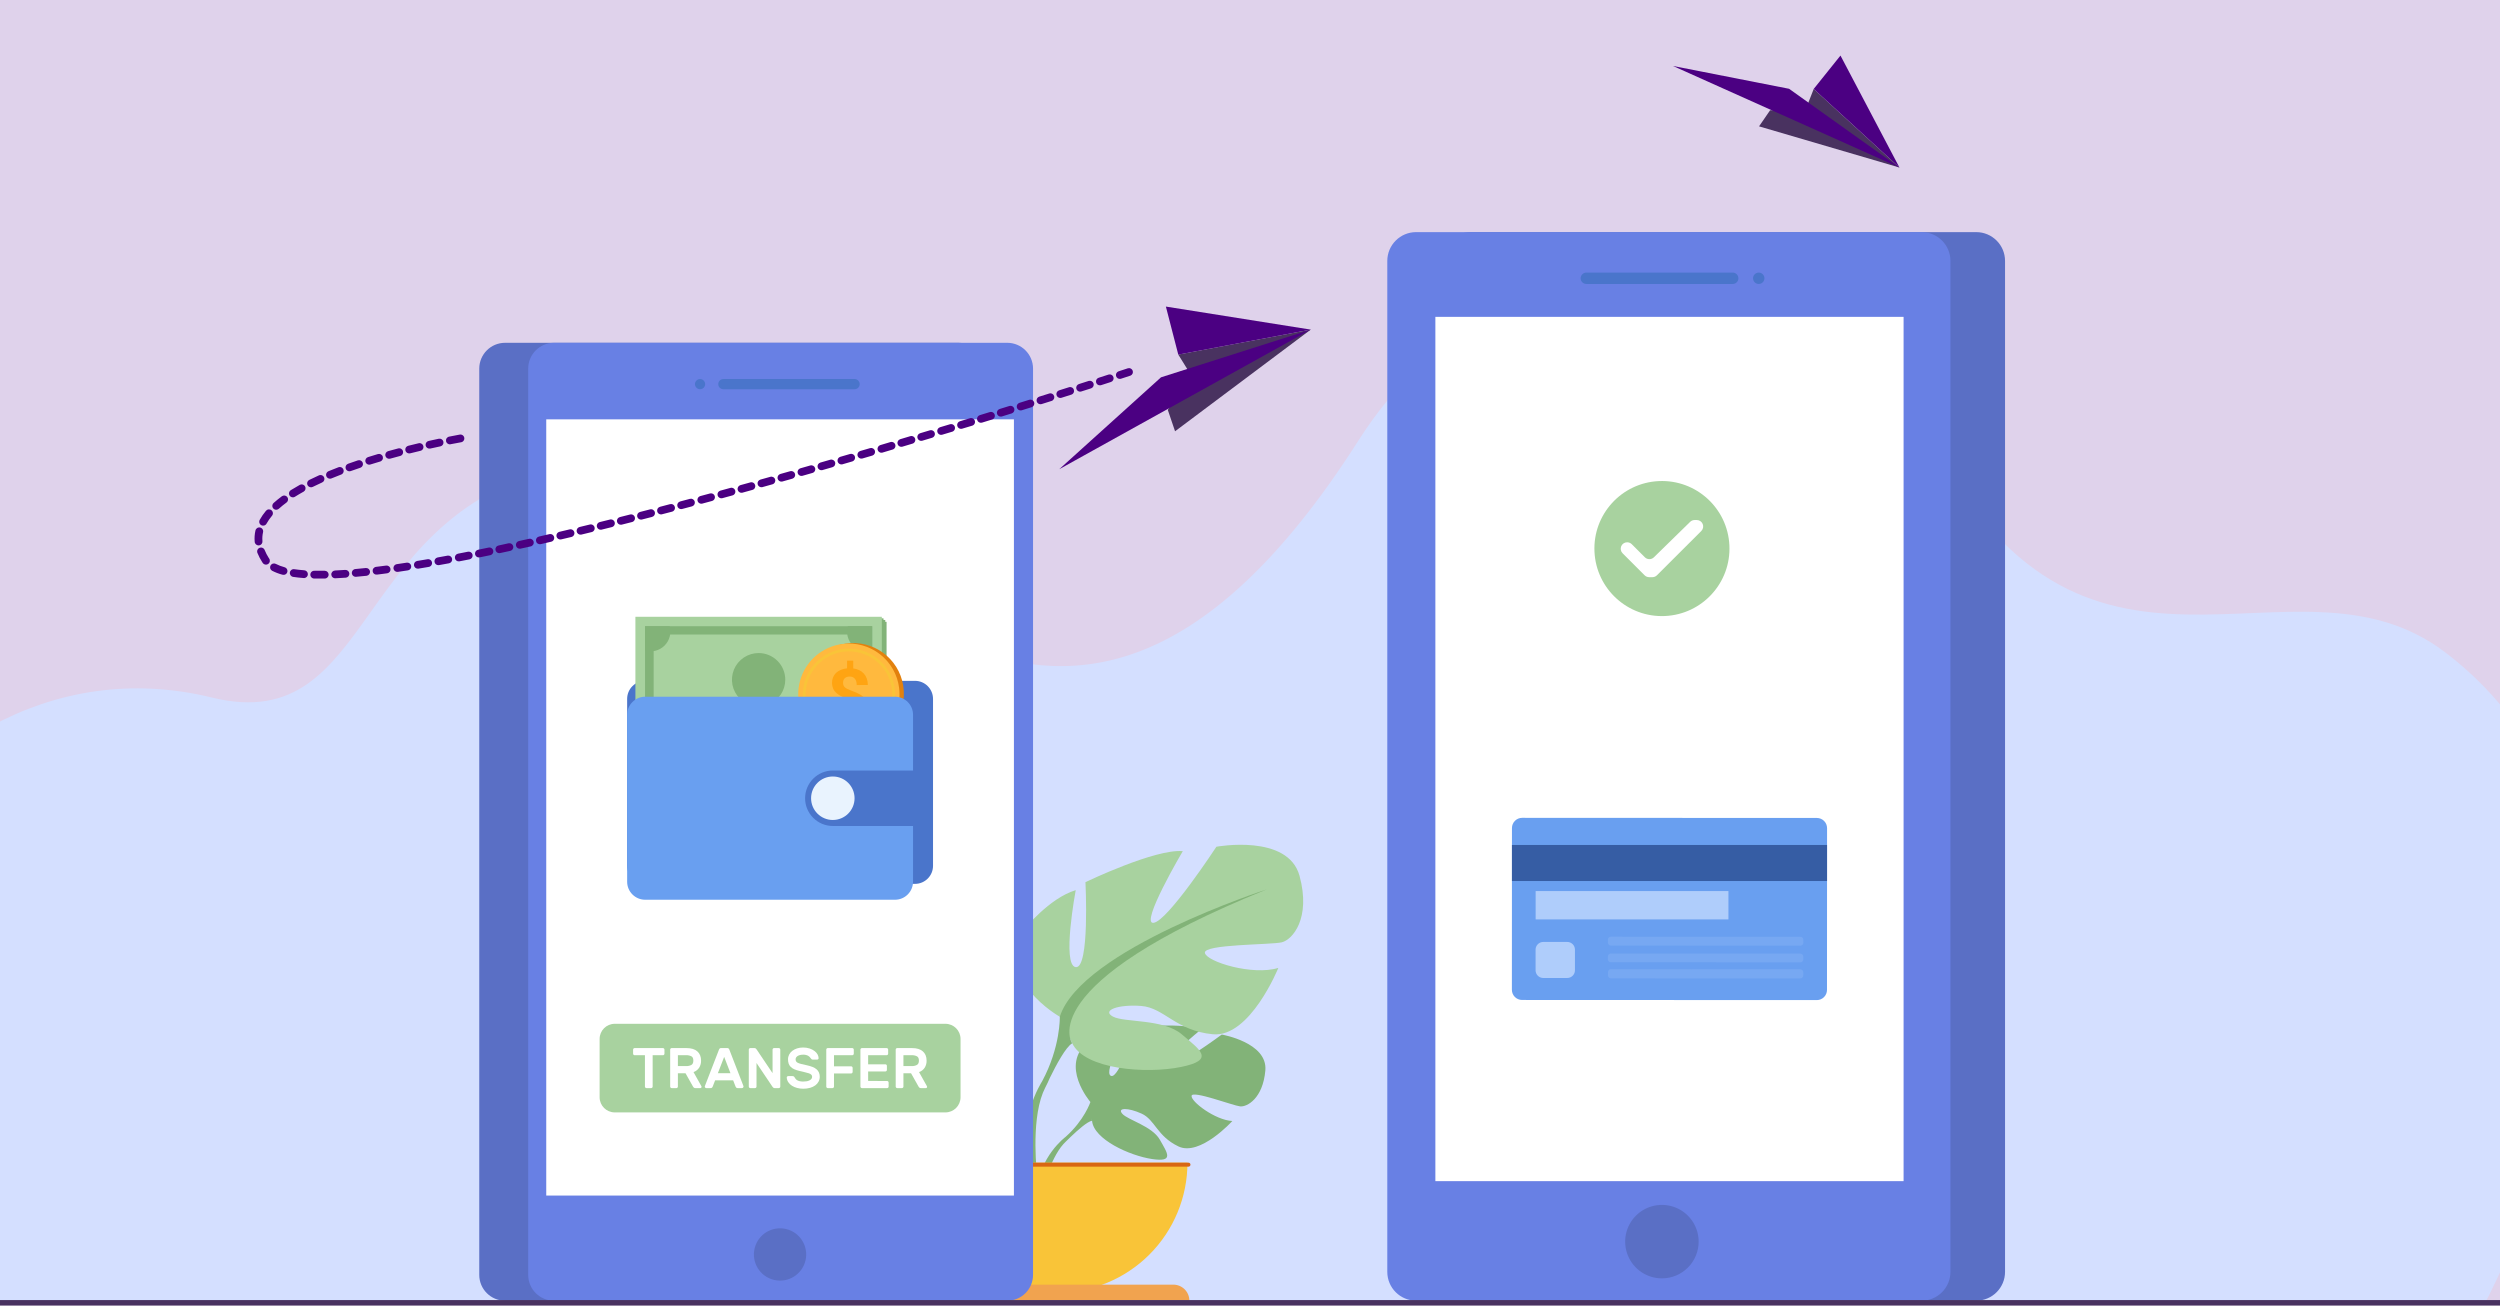 <svg width="360" height="188" viewBox="0 0 360 188" fill="none" xmlns="http://www.w3.org/2000/svg">
<g clipPath="url(#clip0_603_2341)">
<rect width="360" height="188" fill="#DFD2EB"/>
<path d="M358.046 187.247C358.046 187.247 391.754 124.069 352.082 93.917C329.943 77.093 299.713 106.963 277.265 61.808C264.2 35.529 218.482 27.548 195.62 63.429C172.758 99.31 153.104 99.128 137.331 92.489C119.24 84.877 111.293 61.972 82.977 66.815C50.243 72.414 54.625 106.357 30.509 100.447C-15.995 89.049 -50.455 154.166 -18.307 187.694L358.046 187.247Z" fill="#D4DFFF"/>
<path d="M141.079 152.007C141.079 152.007 148.329 147.948 144.946 142.439C144.946 142.439 142.239 139.056 139.34 138.185C139.34 138.185 140.886 146.4 139.34 146.595C137.794 146.789 138.277 137.316 138.277 137.316C138.277 137.316 130.647 133.644 127.644 133.933C127.644 133.933 132.38 141.955 130.834 141.762C129.288 141.569 123.972 133.451 123.972 133.451C123.972 133.451 116.144 132.001 114.888 136.639C113.631 141.277 115.661 143.598 116.821 143.889C117.981 144.179 125.422 144.081 125.229 145.04C125.036 145.999 120.009 147.553 117.207 146.684C117.207 146.684 120.3 154.313 124.36 153.932C128.419 153.55 129.674 151.033 132.188 150.84C134.701 150.647 136.536 151.323 135.281 152C134.026 152.677 129.772 152.222 127.742 153.946C125.713 155.671 124.069 156.736 127.839 157.509C131.609 158.282 138.373 157.797 139.726 154.899L141.079 152.007Z" fill="#A8D29F"/>
<path d="M143.012 159.063C140.982 155.293 141.079 152.009 141.079 152.009C138.76 144.668 118.463 138.091 118.463 138.091C144.269 148.53 139.726 154.908 139.726 154.908C140.421 155.314 141.465 157.248 142.187 158.732C142.291 158.985 142.454 159.335 142.697 159.808C142.795 160.023 142.874 160.198 142.927 160.321C144.256 163.646 143.552 169.39 143.552 169.39L144.358 169.606C146.142 163.816 143.012 159.063 143.012 159.063Z" fill="#82B378"/>
<path d="M175.933 148.977C175.933 148.977 169.371 153.857 168.091 153.561C166.811 153.264 172.888 148.294 172.888 148.294C170.602 147.194 163.493 147.883 163.493 147.883C163.493 147.883 161.127 155.513 159.959 154.915C158.792 154.318 162.407 148.262 162.407 148.262C159.86 148.109 156.738 149.999 156.738 149.999C152.461 153.376 157.019 158.692 157.019 158.692C157.019 158.692 156.141 161.321 153.441 163.713C153.441 163.713 149.585 166.565 149.316 171.661L150.017 171.724C150.017 171.724 151.127 166.974 153.142 164.733L153.476 164.393C153.804 164.089 154.035 163.86 154.196 163.69C155.203 162.727 156.587 161.498 157.255 161.387C157.231 161.277 157.221 161.163 157.226 161.05C157.235 161.158 157.245 161.269 157.255 161.387C157.484 164.073 162.696 166.425 165.903 166.902C169.11 167.378 168.118 166.067 167.013 164.112C165.907 162.157 162.407 161.284 161.613 160.384C160.82 159.484 162.466 159.481 164.397 160.364C166.329 161.246 166.594 163.598 169.693 165.084C172.793 166.569 177.456 161.425 177.456 161.425C174.986 161.299 171.46 158.616 171.586 157.796C171.713 156.975 177.574 159.212 178.576 159.319C179.578 159.425 181.857 158.18 182.21 154.145C182.562 150.11 175.933 148.977 175.933 148.977Z" fill="#82B378"/>
<path d="M152.611 146.408C152.611 146.408 143.056 141.056 147.515 133.796C147.515 133.796 151.082 129.333 154.904 128.182C154.904 128.182 152.866 139.011 154.904 139.266C156.943 139.52 156.306 127.03 156.306 127.03C156.306 127.03 166.371 122.189 170.32 122.568C170.32 122.568 164.078 133.142 166.116 132.887C168.155 132.632 175.161 121.931 175.161 121.931C175.161 121.931 185.48 120.02 187.137 126.135C188.794 132.25 186.118 135.309 184.589 135.69C183.061 136.071 173.251 135.945 173.505 137.219C173.76 138.493 180.385 140.53 184.08 139.378C184.08 139.378 180.003 149.443 174.651 148.933C169.299 148.424 167.645 145.11 164.333 144.857C161.021 144.603 158.599 145.493 160.256 146.385C161.913 147.278 167.517 146.673 170.189 148.952C172.86 151.231 175.03 152.627 170.061 153.646C165.092 154.665 156.174 154.029 154.39 150.207L152.611 146.408Z" fill="#A8D29F"/>
<path d="M182.423 128.066C182.423 128.066 155.668 136.729 152.611 146.413C152.611 146.413 152.739 150.744 150.063 155.712C150.063 155.712 145.937 161.978 148.289 169.604L149.35 169.316C149.35 169.316 148.423 161.749 150.174 157.369C150.246 157.207 150.349 156.976 150.479 156.692C150.799 156.067 151.014 155.607 151.15 155.273C152.104 153.316 153.477 150.767 154.394 150.235C154.394 150.235 148.408 141.825 182.423 128.066Z" fill="#82B378"/>
<path d="M133.568 167.424C133.568 172.387 135.539 177.147 139.049 180.656C142.558 184.166 147.318 186.137 152.281 186.137C157.244 186.137 162.004 184.166 165.513 180.656C169.023 177.147 170.994 172.387 170.994 167.424H133.568Z" fill="#F9C438"/>
<path d="M168.954 184.988H135.623C135.012 184.988 134.426 185.231 133.994 185.663C133.562 186.095 133.32 186.681 133.32 187.291H171.27C171.268 186.679 171.023 186.093 170.589 185.661C170.155 185.229 169.567 184.987 168.954 184.988Z" fill="#F1A34F"/>
<path d="M171.139 167.998H133.244C133.168 167.998 133.095 167.967 133.041 167.913C132.987 167.859 132.957 167.786 132.957 167.71C132.957 167.633 132.987 167.56 133.041 167.506C133.095 167.452 133.168 167.422 133.244 167.422H171.139C171.215 167.422 171.289 167.452 171.343 167.506C171.397 167.56 171.427 167.633 171.427 167.71C171.427 167.786 171.397 167.859 171.343 167.913C171.289 167.967 171.215 167.998 171.139 167.998Z" fill="#D86713"/>
<path d="M211.783 187.296H284.576C286.868 187.296 288.726 185.438 288.726 183.146V37.575C288.726 35.283 286.868 33.425 284.576 33.425H211.783C209.491 33.425 207.633 35.283 207.633 37.575V183.146C207.633 185.438 209.491 187.296 211.783 187.296Z" fill="#5A6FC5"/>
<path d="M203.921 187.296H276.714C279.006 187.296 280.864 185.438 280.864 183.146V37.575C280.864 35.283 279.006 33.425 276.714 33.425H203.921C201.629 33.425 199.77 35.283 199.77 37.575V183.146C199.77 185.438 201.629 187.296 203.921 187.296Z" fill="#6880E4"/>
<path d="M228.43 40.893H249.51C249.727 40.892 249.935 40.805 250.089 40.651C250.243 40.498 250.33 40.289 250.33 40.072C250.33 39.855 250.243 39.646 250.09 39.492C249.936 39.339 249.727 39.252 249.51 39.252H228.43C228.213 39.252 228.004 39.339 227.851 39.493C227.697 39.647 227.61 39.855 227.609 40.072C227.61 40.289 227.697 40.498 227.851 40.651C228.004 40.805 228.213 40.892 228.43 40.893Z" fill="#4A75CB"/>
<path d="M253.258 40.893C253.476 40.892 253.684 40.805 253.838 40.651C253.992 40.498 254.078 40.289 254.079 40.072C254.078 39.855 253.992 39.647 253.838 39.493C253.684 39.339 253.476 39.252 253.258 39.252C253.041 39.252 252.833 39.339 252.679 39.493C252.525 39.647 252.439 39.855 252.438 40.072C252.439 40.289 252.525 40.498 252.679 40.651C252.833 40.805 253.041 40.892 253.258 40.893Z" fill="#4A75CB"/>
<path d="M244.605 178.795C244.605 177.749 244.294 176.726 243.713 175.856C243.132 174.986 242.306 174.308 241.339 173.908C240.372 173.507 239.309 173.403 238.283 173.607C237.256 173.811 236.314 174.315 235.574 175.055C234.834 175.794 234.33 176.737 234.126 177.763C233.922 178.789 234.027 179.853 234.427 180.82C234.828 181.786 235.506 182.612 236.376 183.194C237.246 183.775 238.268 184.085 239.315 184.085C240.009 184.085 240.697 183.949 241.339 183.683C241.981 183.417 242.564 183.028 243.056 182.536C243.547 182.045 243.937 181.462 244.202 180.82C244.468 180.178 244.605 179.49 244.605 178.795Z" fill="#5A6FC5"/>
<path d="M274.116 45.628H206.694V170.085H274.116V45.628Z" fill="white"/>
<path d="M137.991 49.363H72.733C70.678 49.363 69.013 51.029 69.013 53.083V183.583C69.013 185.637 70.678 187.302 72.733 187.302H137.991C140.045 187.302 141.71 185.637 141.71 183.583V53.083C141.71 51.029 140.045 49.363 137.991 49.363Z" fill="#5A6FC5"/>
<path d="M145.039 49.363H79.781C77.727 49.363 76.061 51.028 76.061 53.082V183.582C76.061 185.636 77.727 187.302 79.781 187.302H145.039C147.093 187.302 148.758 185.636 148.758 183.582V53.082C148.758 51.028 147.093 49.363 145.039 49.363Z" fill="#6880E4"/>
<path d="M146.004 60.386H78.66V172.16H146.004V60.386Z" fill="white"/>
<path d="M104.165 54.58H123.06C123.255 54.58 123.442 54.658 123.58 54.795C123.718 54.934 123.796 55.121 123.796 55.316C123.796 55.511 123.718 55.698 123.58 55.836C123.442 55.974 123.255 56.051 123.06 56.051H104.165C103.97 56.051 103.783 55.974 103.645 55.836C103.507 55.698 103.43 55.511 103.43 55.316C103.43 55.121 103.507 54.934 103.645 54.795C103.783 54.658 103.97 54.58 104.165 54.58Z" fill="#4A75CB"/>
<path d="M100.808 54.58C100.953 54.58 101.096 54.623 101.217 54.703C101.338 54.784 101.433 54.899 101.488 55.033C101.544 55.168 101.559 55.316 101.531 55.458C101.503 55.601 101.433 55.732 101.33 55.835C101.227 55.938 101.096 56.008 100.953 56.037C100.811 56.066 100.663 56.051 100.528 55.995C100.394 55.94 100.279 55.846 100.198 55.724C100.117 55.603 100.074 55.461 100.074 55.316C100.074 55.121 100.152 54.935 100.29 54.797C100.427 54.659 100.613 54.581 100.808 54.58Z" fill="#4A75CB"/>
<path d="M115.992 181.507C116.47 179.483 115.216 177.455 113.192 176.977C111.168 176.5 109.14 177.753 108.662 179.777C108.184 181.801 109.438 183.83 111.462 184.307C113.486 184.785 115.514 183.531 115.992 181.507Z" fill="#5A6FC5"/>
<path d="M253.304 18.195L273.522 24.127L261.174 12.809L260.044 15.7L254.892 15.883L253.304 18.195Z" fill="#493260"/>
<path d="M273.522 24.125L257.624 12.784L240.91 9.5L273.522 24.125Z" fill="#4B0082"/>
<path d="M261.174 12.808L273.522 24.127L265.028 8L261.174 12.808Z" fill="#4B0082"/>
<path d="M263.087 142.55L263.098 119.253C263.097 118.864 262.943 118.492 262.668 118.217C262.393 117.942 262.021 117.787 261.632 117.786L219.189 117.768C218.8 117.768 218.428 117.922 218.153 118.197C217.878 118.472 217.723 118.844 217.722 119.233L217.711 142.528C217.712 142.917 217.866 143.289 218.141 143.564C218.415 143.838 218.787 143.994 219.176 143.995L261.621 144.014C262.009 144.013 262.382 143.859 262.656 143.585C262.931 143.31 263.086 142.938 263.087 142.55Z" fill="#699FF0"/>
<path d="M263.096 121.676H217.719V126.867H263.096V121.676Z" fill="#365DA4"/>
<path d="M248.895 128.313H221.132V132.394H248.895V128.313Z" fill="#AFCDFB"/>
<path d="M226.792 139.723V136.748C226.792 136.454 226.675 136.172 226.468 135.964C226.26 135.757 225.979 135.64 225.685 135.639H222.23C222.085 135.639 221.941 135.668 221.806 135.724C221.672 135.779 221.549 135.861 221.447 135.964C221.344 136.067 221.262 136.189 221.206 136.324C221.151 136.458 221.122 136.602 221.122 136.748V139.722C221.122 140.015 221.238 140.297 221.446 140.505C221.654 140.713 221.935 140.83 222.229 140.83H225.684C225.829 140.83 225.973 140.802 226.108 140.746C226.242 140.691 226.364 140.609 226.467 140.506C226.57 140.404 226.652 140.281 226.708 140.147C226.763 140.013 226.792 139.869 226.792 139.723Z" fill="#AFCDFB"/>
<path opacity="0.2" d="M231.972 136.166L259.245 136.179C259.36 136.179 259.47 136.134 259.551 136.053C259.632 135.972 259.677 135.862 259.677 135.747V135.327C259.677 135.213 259.632 135.103 259.551 135.022C259.47 134.941 259.36 134.895 259.245 134.895L231.973 134.884C231.858 134.884 231.749 134.929 231.668 135.01C231.587 135.091 231.541 135.201 231.541 135.316V135.735C231.541 135.849 231.586 135.958 231.667 136.039C231.748 136.12 231.857 136.166 231.972 136.166Z" fill="#AFCDFB"/>
<path opacity="0.2" d="M231.966 138.564L259.25 138.577C259.306 138.577 259.361 138.566 259.412 138.545C259.463 138.524 259.51 138.493 259.549 138.453C259.589 138.414 259.62 138.367 259.641 138.316C259.662 138.265 259.673 138.21 259.673 138.154V137.754C259.673 137.639 259.628 137.53 259.547 137.449C259.466 137.368 259.356 137.322 259.241 137.322L231.957 137.309C231.844 137.311 231.737 137.358 231.657 137.439C231.578 137.519 231.534 137.628 231.534 137.741V138.141C231.534 138.198 231.545 138.253 231.567 138.305C231.588 138.357 231.62 138.405 231.661 138.444C231.701 138.483 231.749 138.514 231.801 138.535C231.854 138.556 231.91 138.566 231.966 138.564Z" fill="#AFCDFB"/>
<path opacity="0.2" d="M259.667 140.463V140.009C259.667 139.895 259.622 139.785 259.541 139.704C259.46 139.623 259.35 139.577 259.235 139.577L231.979 139.564C231.864 139.564 231.754 139.61 231.673 139.691C231.592 139.772 231.547 139.882 231.547 139.996V140.45C231.547 140.564 231.592 140.674 231.673 140.755C231.754 140.836 231.864 140.882 231.979 140.882L259.235 140.894C259.35 140.894 259.46 140.849 259.541 140.768C259.622 140.687 259.667 140.577 259.667 140.463Z" fill="#AFCDFB"/>
<path d="M131.755 98.041H92.909C91.472 98.041 90.308 99.206 90.308 100.642V124.677C90.308 126.114 91.472 127.278 92.909 127.278H131.755C133.192 127.278 134.356 126.114 134.356 124.677V100.642C134.356 99.206 133.192 98.041 131.755 98.041Z" fill="#4A75CB"/>
<path d="M127.666 89.544H92.183V107.664H127.666V89.544Z" fill="#82B378"/>
<path d="M127.478 89.274H91.995V107.395H127.478V89.274Z" fill="#82B378"/>
<path d="M127.225 89.042H91.742V107.163H127.225V89.042Z" fill="#82B378"/>
<path d="M126.982 88.816H91.499V106.936H126.982V88.816Z" fill="#A8D29F"/>
<path d="M92.887 90.176V105.578H125.595V90.176H92.887ZM124.355 104.386H94.126V91.37H124.355V104.386Z" fill="#82B378"/>
<path d="M92.887 90.176V93.679C93.374 93.822 93.891 93.831 94.384 93.706C94.877 93.581 95.327 93.327 95.689 92.969C96.05 92.612 96.309 92.165 96.439 91.673C96.57 91.182 96.566 90.665 96.429 90.176H92.887Z" fill="#82B378"/>
<path d="M125.594 90.162H122.09C121.948 90.65 121.939 91.167 122.064 91.66C122.189 92.152 122.444 92.602 122.801 92.963C123.158 93.324 123.606 93.584 124.097 93.714C124.588 93.844 125.105 93.84 125.594 93.704V90.162Z" fill="#82B378"/>
<path d="M125.594 105.579H122.091C121.967 105.154 121.944 104.706 122.023 104.271C122.102 103.836 122.281 103.426 122.547 103.072C122.812 102.718 123.156 102.431 123.552 102.233C123.947 102.035 124.384 101.932 124.826 101.932C125.083 101.933 125.339 101.969 125.587 102.039L125.594 105.579Z" fill="#82B378"/>
<path d="M92.887 105.565V102.061C93.374 101.919 93.891 101.91 94.384 102.035C94.877 102.159 95.327 102.414 95.689 102.771C96.05 103.128 96.309 103.576 96.439 104.067C96.57 104.558 96.566 105.075 96.429 105.565H92.887Z" fill="#82B378"/>
<path d="M113.08 97.877C113.08 98.636 112.855 99.379 112.434 100.01C112.012 100.642 111.412 101.134 110.711 101.425C110.009 101.715 109.237 101.792 108.493 101.644C107.748 101.496 107.064 101.13 106.527 100.593C105.99 100.056 105.624 99.372 105.475 98.628C105.327 97.883 105.403 97.111 105.694 96.409C105.984 95.708 106.476 95.108 107.108 94.686C107.739 94.264 108.481 94.039 109.241 94.039C110.259 94.039 111.235 94.443 111.955 95.163C112.675 95.883 113.079 96.859 113.08 97.877Z" fill="#82B378"/>
<path d="M123.997 107.096C127.976 106.471 130.694 102.739 130.069 98.76C129.444 94.782 125.712 92.063 121.733 92.688C117.754 93.313 115.036 97.046 115.661 101.024C116.286 105.003 120.018 107.722 123.997 107.096Z" fill="#E2810E"/>
<path d="M121.333 92.728C119.902 92.907 118.556 93.506 117.465 94.45C116.374 95.394 115.588 96.639 115.206 98.03C114.823 99.421 114.861 100.893 115.316 102.262C115.77 103.631 116.62 104.834 117.759 105.72C118.897 106.606 120.272 107.134 121.711 107.238C123.149 107.342 124.586 107.017 125.84 106.305C127.094 105.592 128.108 104.523 128.755 103.234C129.402 101.945 129.652 100.493 129.473 99.062C129.355 98.112 129.05 97.194 128.577 96.361C128.103 95.528 127.471 94.797 126.715 94.209C125.959 93.621 125.095 93.187 124.171 92.933C123.248 92.679 122.283 92.61 121.333 92.728Z" fill="#FFB93E"/>
<path d="M123.075 106.637C121.771 106.799 120.448 106.572 119.274 105.983C118.099 105.395 117.126 104.471 116.476 103.328C115.827 102.186 115.53 100.877 115.625 99.567C115.719 98.256 116.2 97.003 117.007 95.966C117.814 94.929 118.91 94.154 120.157 93.74C121.403 93.326 122.745 93.291 124.012 93.639C125.279 93.987 126.414 94.704 127.274 95.697C128.134 96.691 128.68 97.917 128.843 99.22C129.059 100.968 128.573 102.731 127.492 104.121C126.411 105.511 124.822 106.416 123.075 106.637ZM121.475 93.845C120.249 93.998 119.096 94.511 118.162 95.32C117.227 96.128 116.553 97.196 116.226 98.387C115.898 99.578 115.931 100.84 116.32 102.013C116.709 103.186 117.437 104.216 118.413 104.975C119.388 105.734 120.566 106.187 121.799 106.276C123.031 106.365 124.262 106.086 125.336 105.476C126.411 104.865 127.28 103.95 127.833 102.845C128.387 101.741 128.601 100.497 128.448 99.271C128.241 97.627 127.391 96.133 126.084 95.116C124.776 94.099 123.119 93.642 121.475 93.845Z" fill="#F9C438"/>
<path d="M123.398 101.846C123.4 101.717 123.379 101.588 123.335 101.466C123.291 101.353 123.222 101.251 123.133 101.168C123.026 101.07 122.905 100.987 122.775 100.924C122.601 100.838 122.422 100.765 122.238 100.705C121.901 100.59 121.571 100.459 121.247 100.312C120.973 100.188 120.716 100.028 120.484 99.835C120.277 99.66 120.108 99.443 119.989 99.199C119.76 98.668 119.749 98.068 119.96 97.529C120.058 97.29 120.205 97.075 120.392 96.897C120.594 96.712 120.827 96.563 121.08 96.458C121.367 96.34 121.671 96.266 121.98 96.239V95.137H122.867V96.254C123.166 96.289 123.458 96.373 123.731 96.501C123.983 96.62 124.209 96.787 124.396 96.995C124.583 97.202 124.726 97.444 124.817 97.708C124.921 98.007 124.973 98.321 124.97 98.638L123.366 98.648C123.366 98.236 123.273 97.928 123.087 97.725C122.994 97.623 122.88 97.543 122.752 97.491C122.625 97.439 122.488 97.415 122.35 97.423C122.203 97.419 122.056 97.444 121.918 97.495C121.807 97.537 121.706 97.602 121.623 97.688C121.545 97.769 121.487 97.868 121.453 97.975C121.416 98.09 121.398 98.21 121.4 98.331C121.399 98.449 121.418 98.566 121.458 98.677C121.499 98.786 121.565 98.884 121.65 98.964C121.759 99.063 121.881 99.145 122.013 99.209C122.194 99.299 122.381 99.378 122.572 99.445C122.932 99.578 123.259 99.713 123.553 99.851C123.827 99.977 124.083 100.139 124.313 100.333C124.533 100.516 124.708 100.746 124.825 101.007C124.942 101.267 124.998 101.551 124.989 101.836C124.995 102.116 124.943 102.394 124.836 102.652C124.734 102.89 124.583 103.103 124.393 103.279C124.19 103.464 123.955 103.61 123.699 103.71C123.408 103.823 123.104 103.894 122.793 103.922V104.948H121.911V103.929C121.607 103.901 121.307 103.835 121.018 103.733C120.738 103.637 120.478 103.487 120.253 103.293C120.023 103.091 119.84 102.841 119.716 102.562C119.573 102.227 119.503 101.865 119.51 101.501L121.114 101.491C121.108 101.699 121.144 101.906 121.219 102.101C121.279 102.251 121.375 102.385 121.496 102.491C121.61 102.588 121.744 102.657 121.888 102.694C122.034 102.733 122.185 102.752 122.336 102.752C122.491 102.753 122.646 102.73 122.793 102.681C122.914 102.642 123.026 102.578 123.122 102.494C123.209 102.414 123.277 102.316 123.32 102.206C123.37 102.093 123.397 101.97 123.398 101.846Z" fill="#FFA412"/>
<path d="M128.876 100.326H92.909C91.472 100.326 90.308 101.491 90.308 102.927V126.962C90.308 128.399 91.472 129.563 92.909 129.563H128.876C130.313 129.563 131.477 128.399 131.477 126.962V102.927C131.477 101.491 130.313 100.326 128.876 100.326Z" fill="#699FF0"/>
<path d="M132.704 118.942H119.929C118.87 118.942 117.854 118.522 117.104 117.772C116.355 117.023 115.934 116.007 115.934 114.948C115.934 114.423 116.037 113.904 116.238 113.419C116.439 112.934 116.733 112.494 117.104 112.123C117.475 111.752 117.915 111.458 118.4 111.257C118.885 111.056 119.404 110.953 119.929 110.953H132.704V118.942Z" fill="#4A75CB"/>
<path d="M119.926 118.077C121.656 118.077 123.057 116.675 123.057 114.946C123.057 113.217 121.656 111.815 119.926 111.815C118.197 111.815 116.796 113.217 116.796 114.946C116.796 116.675 118.197 118.077 119.926 118.077Z" fill="#E9F3FE"/>
<path d="M239.76 88.707C245.125 88.463 249.278 83.916 249.034 78.551C248.79 73.185 244.243 69.033 238.878 69.277C233.512 69.52 229.36 74.067 229.604 79.433C229.847 84.799 234.394 88.951 239.76 88.707Z" fill="#A8D29F"/>
<path d="M233.648 79.666L236.825 82.843C236.999 83.016 237.235 83.114 237.48 83.114H237.942C238.188 83.114 238.424 83.016 238.597 82.843L244.984 76.466C245.115 76.337 245.204 76.172 245.241 75.991C245.277 75.811 245.259 75.624 245.189 75.454C245.118 75.285 244.999 75.14 244.846 75.038C244.693 74.936 244.513 74.882 244.329 74.883H244.03C243.788 74.883 243.556 74.977 243.382 75.146L238.154 80.258C237.98 80.426 237.747 80.519 237.505 80.518C237.262 80.516 237.03 80.42 236.859 80.249L234.97 78.361C234.883 78.273 234.779 78.205 234.665 78.158C234.55 78.112 234.428 78.088 234.305 78.09C234.122 78.09 233.944 78.144 233.792 78.246C233.641 78.347 233.522 78.491 233.452 78.66C233.382 78.828 233.363 79.013 233.398 79.192C233.433 79.372 233.52 79.536 233.648 79.666Z" fill="white"/>
<path d="M55.107 82.64C54.832 82.676 54.561 82.709 54.292 82.743C54.144 82.762 53.995 82.721 53.877 82.63C53.759 82.539 53.682 82.405 53.663 82.257C53.644 82.11 53.684 81.96 53.775 81.842C53.866 81.724 54 81.647 54.148 81.628C54.632 81.569 55.124 81.507 55.625 81.44C55.77 81.427 55.914 81.47 56.027 81.561C56.14 81.652 56.214 81.783 56.233 81.927C56.251 82.071 56.213 82.216 56.127 82.333C56.04 82.45 55.912 82.528 55.769 82.552L55.107 82.64ZM57.266 82.352C57.121 82.366 56.977 82.322 56.864 82.231C56.751 82.141 56.677 82.009 56.658 81.865C56.64 81.721 56.678 81.576 56.764 81.459C56.85 81.342 56.979 81.264 57.122 81.24C57.607 81.171 58.098 81.096 58.597 81.019C58.741 81.004 58.885 81.045 58.999 81.133C59.114 81.221 59.19 81.349 59.212 81.492C59.234 81.635 59.2 81.78 59.118 81.899C59.035 82.017 58.91 82.099 58.769 82.128C58.267 82.206 57.771 82.28 57.282 82.351L57.266 82.352ZM52.812 82.911H52.799C52.291 82.966 51.791 83.015 51.302 83.055C51.227 83.065 51.15 83.06 51.077 83.04C51.004 83.02 50.935 82.985 50.876 82.938C50.817 82.891 50.767 82.832 50.731 82.765C50.695 82.698 50.673 82.625 50.666 82.549C50.66 82.474 50.668 82.397 50.692 82.325C50.715 82.253 50.753 82.186 50.803 82.129C50.853 82.072 50.914 82.025 50.983 81.993C51.051 81.96 51.126 81.941 51.201 81.938C51.681 81.895 52.179 81.846 52.681 81.794C52.826 81.783 52.969 81.828 53.081 81.92C53.192 82.013 53.264 82.144 53.281 82.288C53.298 82.432 53.259 82.577 53.171 82.692C53.084 82.808 52.955 82.885 52.812 82.908V82.911ZM60.223 81.889C60.079 81.903 59.936 81.861 59.822 81.772C59.709 81.683 59.634 81.553 59.613 81.411C59.593 81.268 59.627 81.123 59.711 81.005C59.794 80.888 59.92 80.807 60.061 80.779C60.546 80.699 61.037 80.617 61.534 80.533C61.608 80.517 61.685 80.516 61.759 80.53C61.833 80.544 61.904 80.574 61.967 80.616C62.03 80.659 62.083 80.713 62.125 80.777C62.166 80.84 62.194 80.912 62.206 80.986C62.219 81.061 62.217 81.138 62.199 81.211C62.182 81.285 62.15 81.355 62.104 81.415C62.059 81.476 62.002 81.528 61.937 81.566C61.872 81.604 61.799 81.629 61.724 81.638C61.224 81.723 60.731 81.807 60.243 81.886L60.223 81.889ZM49.832 83.184H49.799C49.284 83.22 48.776 83.251 48.294 83.272C48.22 83.276 48.147 83.264 48.077 83.24C48.008 83.215 47.944 83.176 47.89 83.126C47.836 83.077 47.791 83.017 47.76 82.951C47.729 82.884 47.711 82.812 47.708 82.738C47.704 82.665 47.715 82.591 47.74 82.522C47.765 82.453 47.804 82.389 47.853 82.335C47.903 82.28 47.963 82.236 48.029 82.205C48.096 82.174 48.168 82.156 48.242 82.152C48.715 82.131 49.213 82.1 49.722 82.066C49.865 82.06 50.005 82.109 50.114 82.203C50.222 82.296 50.291 82.428 50.305 82.571C50.319 82.714 50.278 82.857 50.19 82.971C50.102 83.084 49.974 83.159 49.832 83.181V83.184ZM63.176 81.384C63.033 81.397 62.891 81.356 62.778 81.268C62.664 81.179 62.589 81.051 62.568 80.909C62.546 80.767 62.58 80.622 62.661 80.504C62.743 80.386 62.867 80.305 63.008 80.275C63.494 80.189 63.983 80.1 64.476 80.007C64.619 79.988 64.764 80.025 64.881 80.109C64.997 80.194 65.077 80.32 65.103 80.462C65.129 80.603 65.1 80.749 65.022 80.87C64.943 80.991 64.821 81.077 64.681 81.11C64.185 81.206 63.693 81.296 63.205 81.379L63.176 81.384ZM46.843 83.311H46.781C46.255 83.32 45.744 83.311 45.264 83.311C45.188 83.313 45.112 83.299 45.042 83.271C44.971 83.243 44.907 83.201 44.853 83.147C44.8 83.094 44.758 83.03 44.729 82.959C44.701 82.889 44.687 82.814 44.689 82.738C44.691 82.662 44.708 82.587 44.739 82.518C44.77 82.449 44.815 82.387 44.871 82.335C44.927 82.284 44.993 82.245 45.065 82.22C45.136 82.195 45.212 82.185 45.288 82.19C45.754 82.2 46.251 82.2 46.762 82.19C46.904 82.19 47.041 82.243 47.145 82.34C47.249 82.437 47.312 82.569 47.322 82.711C47.333 82.852 47.289 82.993 47.2 83.103C47.111 83.214 46.983 83.287 46.843 83.307V83.311ZM66.116 80.838C65.974 80.852 65.831 80.811 65.718 80.724C65.605 80.636 65.529 80.509 65.507 80.367C65.484 80.226 65.517 80.081 65.597 79.963C65.678 79.845 65.8 79.762 65.94 79.731C66.426 79.635 66.914 79.539 67.406 79.443C67.55 79.418 67.698 79.451 67.819 79.534C67.94 79.617 68.023 79.744 68.052 79.888C68.08 80.031 68.051 80.181 67.971 80.303C67.891 80.426 67.766 80.513 67.623 80.544C67.13 80.64 66.639 80.736 66.152 80.832L66.116 80.838ZM69.054 80.262C68.981 80.274 68.907 80.272 68.835 80.255C68.764 80.239 68.696 80.208 68.636 80.165C68.576 80.122 68.526 80.068 68.487 80.005C68.448 79.943 68.422 79.874 68.41 79.801C68.398 79.728 68.4 79.654 68.417 79.582C68.433 79.511 68.464 79.443 68.507 79.383C68.55 79.323 68.604 79.273 68.666 79.234C68.729 79.195 68.799 79.169 68.871 79.157L70.335 78.856C70.409 78.837 70.485 78.833 70.56 78.845C70.635 78.857 70.707 78.883 70.771 78.924C70.836 78.964 70.891 79.017 70.934 79.079C70.978 79.141 71.008 79.212 71.024 79.286C71.039 79.36 71.039 79.437 71.024 79.511C71.009 79.586 70.979 79.656 70.936 79.719C70.893 79.781 70.838 79.834 70.773 79.875C70.709 79.915 70.637 79.942 70.562 79.954L69.094 80.257L69.054 80.262ZM71.985 79.653C71.839 79.676 71.691 79.641 71.571 79.555C71.451 79.469 71.371 79.339 71.346 79.194C71.321 79.049 71.355 78.899 71.439 78.779C71.524 78.658 71.653 78.576 71.797 78.549L73.253 78.228C73.396 78.202 73.545 78.232 73.666 78.313C73.788 78.394 73.873 78.519 73.904 78.661C73.935 78.804 73.909 78.953 73.832 79.077C73.755 79.201 73.632 79.29 73.49 79.325L72.025 79.639L71.985 79.653ZM43.854 83.239C43.816 83.243 43.778 83.243 43.74 83.239C43.198 83.2 42.684 83.143 42.212 83.072C42.065 83.05 41.933 82.97 41.844 82.851C41.756 82.731 41.719 82.581 41.741 82.434C41.763 82.287 41.843 82.155 41.962 82.067C42.082 81.979 42.232 81.942 42.379 81.964C42.822 82.03 43.309 82.083 43.818 82.121C43.956 82.132 44.085 82.194 44.18 82.294C44.275 82.394 44.33 82.526 44.334 82.664C44.338 82.802 44.291 82.937 44.201 83.043C44.112 83.148 43.987 83.217 43.85 83.236L43.854 83.239ZM74.91 79.016C74.768 79.031 74.625 78.992 74.511 78.906C74.397 78.82 74.32 78.694 74.296 78.553C74.271 78.413 74.302 78.268 74.38 78.149C74.458 78.03 74.579 77.945 74.718 77.912C75.198 77.805 75.685 77.697 76.178 77.586C76.323 77.555 76.474 77.582 76.599 77.662C76.724 77.742 76.812 77.867 76.844 78.012C76.877 78.156 76.851 78.308 76.772 78.433C76.693 78.559 76.568 78.648 76.424 78.682L74.96 79.007C74.944 79.011 74.927 79.013 74.91 79.016ZM77.83 78.359C77.685 78.384 77.535 78.35 77.414 78.265C77.293 78.18 77.211 78.051 77.185 77.905C77.159 77.76 77.192 77.61 77.276 77.488C77.361 77.367 77.489 77.284 77.635 77.257C78.115 77.146 78.6 77.034 79.091 76.921C79.165 76.901 79.241 76.895 79.316 76.905C79.392 76.915 79.464 76.94 79.529 76.978C79.595 77.017 79.652 77.069 79.697 77.13C79.742 77.191 79.773 77.261 79.791 77.335C79.808 77.409 79.81 77.485 79.796 77.56C79.783 77.635 79.755 77.706 79.713 77.77C79.671 77.833 79.617 77.888 79.554 77.93C79.491 77.971 79.419 78 79.345 78.014L77.885 78.351C77.867 78.355 77.849 78.358 77.83 78.359ZM80.747 77.684C80.605 77.7 80.463 77.662 80.348 77.577C80.234 77.492 80.156 77.366 80.131 77.226C80.106 77.086 80.135 76.941 80.212 76.821C80.29 76.702 80.41 76.616 80.548 76.582L82.002 76.237C82.075 76.217 82.151 76.211 82.226 76.221C82.301 76.23 82.374 76.255 82.439 76.293C82.504 76.331 82.561 76.382 82.606 76.443C82.651 76.504 82.684 76.573 82.701 76.647C82.719 76.721 82.721 76.797 82.709 76.872C82.696 76.947 82.668 77.018 82.627 77.081C82.586 77.145 82.533 77.2 82.47 77.242C82.407 77.285 82.337 77.314 82.263 77.329L80.804 77.674L80.747 77.684ZM40.903 82.776C40.83 82.785 40.755 82.78 40.683 82.761C40.161 82.624 39.656 82.431 39.176 82.185C39.049 82.113 38.954 81.995 38.913 81.854C38.872 81.714 38.888 81.563 38.956 81.434C39.025 81.305 39.141 81.207 39.28 81.162C39.419 81.118 39.57 81.129 39.701 81.194C40.108 81.403 40.537 81.567 40.98 81.683C41.105 81.716 41.215 81.793 41.291 81.898C41.367 82.004 41.403 82.133 41.394 82.263C41.385 82.393 41.331 82.515 41.242 82.61C41.152 82.704 41.032 82.764 40.903 82.78V82.776ZM83.656 76.99C83.515 77.006 83.374 76.967 83.26 76.882C83.146 76.798 83.069 76.673 83.043 76.534C83.017 76.395 83.045 76.251 83.121 76.131C83.198 76.011 83.316 75.925 83.453 75.889L84.913 75.536C84.986 75.515 85.062 75.508 85.138 75.517C85.213 75.526 85.286 75.55 85.352 75.588C85.418 75.626 85.476 75.677 85.521 75.738C85.567 75.799 85.6 75.868 85.618 75.942C85.636 76.016 85.638 76.093 85.626 76.168C85.613 76.243 85.585 76.314 85.544 76.379C85.503 76.442 85.449 76.497 85.386 76.54C85.323 76.582 85.252 76.612 85.178 76.626L83.722 76.979C83.701 76.984 83.68 76.988 83.659 76.99H83.656ZM86.564 76.281C86.422 76.297 86.28 76.26 86.165 76.175C86.05 76.091 85.972 75.966 85.946 75.826C85.92 75.686 85.948 75.542 86.024 75.421C86.101 75.301 86.22 75.215 86.358 75.179L87.81 74.82C87.883 74.797 87.96 74.79 88.035 74.799C88.111 74.808 88.184 74.831 88.25 74.869C88.316 74.906 88.374 74.957 88.42 75.018C88.466 75.078 88.499 75.148 88.518 75.221C88.536 75.295 88.539 75.372 88.527 75.447C88.515 75.522 88.487 75.594 88.447 75.658C88.406 75.722 88.352 75.778 88.289 75.821C88.227 75.864 88.156 75.893 88.081 75.908L86.627 76.269L86.564 76.281ZM89.467 75.561C89.326 75.578 89.183 75.541 89.067 75.457C88.952 75.373 88.873 75.248 88.847 75.108C88.82 74.967 88.848 74.822 88.925 74.702C89.002 74.582 89.122 74.495 89.26 74.46L90.71 74.094C90.782 74.072 90.859 74.064 90.934 74.072C91.01 74.08 91.083 74.104 91.15 74.141C91.216 74.178 91.274 74.229 91.32 74.289C91.367 74.349 91.4 74.418 91.419 74.492C91.438 74.566 91.441 74.643 91.429 74.718C91.418 74.793 91.391 74.865 91.35 74.929C91.31 74.994 91.256 75.049 91.194 75.093C91.131 75.136 91.061 75.166 90.986 75.181L89.534 75.548C89.513 75.552 89.491 75.555 89.47 75.557L89.467 75.561ZM92.369 74.822C92.228 74.839 92.087 74.801 91.973 74.717C91.859 74.633 91.781 74.509 91.754 74.37C91.727 74.231 91.754 74.087 91.829 73.967C91.905 73.847 92.022 73.76 92.159 73.723L93.607 73.35C93.751 73.312 93.905 73.332 94.034 73.407C94.162 73.482 94.256 73.605 94.295 73.749C94.333 73.893 94.312 74.047 94.237 74.176C94.162 74.305 94.039 74.398 93.895 74.437L92.444 74.809L92.369 74.822ZM95.261 74.074C95.119 74.094 94.974 74.059 94.857 73.975C94.74 73.892 94.66 73.766 94.633 73.625C94.606 73.484 94.634 73.338 94.711 73.217C94.789 73.096 94.91 73.01 95.05 72.976L96.489 72.597C96.56 72.578 96.634 72.573 96.707 72.583C96.78 72.593 96.851 72.617 96.914 72.654C96.978 72.691 97.034 72.74 97.079 72.799C97.123 72.857 97.156 72.924 97.175 72.995C97.194 73.066 97.199 73.14 97.189 73.213C97.179 73.286 97.155 73.357 97.118 73.42C97.081 73.484 97.032 73.54 96.973 73.585C96.915 73.629 96.848 73.662 96.777 73.681L95.336 74.054C95.312 74.061 95.288 74.066 95.264 74.07L95.261 74.074ZM38.368 81.303C38.268 81.315 38.167 81.301 38.075 81.261C37.982 81.221 37.902 81.157 37.843 81.076C37.81 81.029 37.778 80.983 37.749 80.932C37.484 80.522 37.258 80.089 37.076 79.636C37.045 79.567 37.029 79.492 37.028 79.417C37.027 79.341 37.041 79.266 37.07 79.196C37.099 79.126 37.141 79.063 37.195 79.01C37.249 78.957 37.313 78.915 37.383 78.887C37.453 78.859 37.529 78.846 37.604 78.848C37.68 78.85 37.754 78.867 37.823 78.899C37.892 78.93 37.953 78.975 38.004 79.031C38.055 79.087 38.094 79.153 38.119 79.224C38.276 79.612 38.468 79.983 38.695 80.334C38.714 80.363 38.733 80.39 38.753 80.418C38.796 80.477 38.827 80.545 38.844 80.617C38.861 80.688 38.864 80.763 38.853 80.835C38.841 80.908 38.815 80.978 38.776 81.04C38.738 81.103 38.687 81.158 38.627 81.201C38.551 81.257 38.462 81.292 38.368 81.303ZM98.156 73.309C98.014 73.328 97.871 73.291 97.756 73.208C97.64 73.125 97.56 73 97.533 72.86C97.506 72.72 97.533 72.575 97.609 72.454C97.684 72.333 97.803 72.246 97.942 72.21L99.381 71.825C99.522 71.795 99.669 71.82 99.792 71.896C99.915 71.971 100.005 72.091 100.042 72.23C100.079 72.37 100.061 72.518 99.991 72.644C99.922 72.771 99.806 72.866 99.669 72.909L98.221 73.295L98.156 73.309ZM101.052 72.535C100.912 72.551 100.771 72.514 100.656 72.431C100.542 72.348 100.464 72.224 100.437 72.086C100.409 71.947 100.435 71.803 100.509 71.683C100.584 71.563 100.7 71.475 100.836 71.437L102.284 71.047C102.424 71.02 102.569 71.047 102.689 71.122C102.81 71.198 102.897 71.316 102.933 71.454C102.97 71.591 102.953 71.737 102.886 71.862C102.819 71.988 102.707 72.083 102.572 72.129L101.121 72.521C101.099 72.527 101.076 72.532 101.052 72.535ZM103.946 71.752C103.805 71.769 103.663 71.732 103.549 71.649C103.434 71.566 103.355 71.442 103.328 71.304C103.3 71.165 103.326 71.021 103.4 70.9C103.475 70.779 103.592 70.692 103.728 70.654L105.168 70.259C105.24 70.237 105.315 70.23 105.39 70.238C105.464 70.246 105.536 70.269 105.602 70.305C105.668 70.341 105.726 70.39 105.772 70.449C105.818 70.508 105.853 70.576 105.872 70.648C105.892 70.721 105.897 70.796 105.887 70.87C105.877 70.945 105.853 71.016 105.815 71.081C105.777 71.146 105.726 71.202 105.666 71.247C105.606 71.292 105.537 71.324 105.464 71.342L104.025 71.736C103.999 71.743 103.972 71.748 103.946 71.751V71.752ZM106.833 70.96C106.693 70.976 106.553 70.939 106.439 70.856C106.325 70.773 106.247 70.651 106.219 70.513C106.192 70.375 106.217 70.232 106.29 70.112C106.362 69.991 106.478 69.903 106.613 69.863L108.052 69.465C108.123 69.445 108.197 69.439 108.27 69.448C108.344 69.457 108.414 69.48 108.478 69.516C108.542 69.553 108.599 69.601 108.644 69.659C108.689 69.717 108.723 69.783 108.743 69.854C108.762 69.925 108.768 69.999 108.759 70.072C108.75 70.145 108.727 70.216 108.691 70.28C108.655 70.344 108.606 70.4 108.548 70.446C108.491 70.491 108.424 70.525 108.353 70.544L106.914 70.945C106.887 70.951 106.86 70.957 106.833 70.96ZM109.712 70.16C109.572 70.177 109.431 70.14 109.317 70.057C109.203 69.974 109.124 69.852 109.096 69.714C109.068 69.576 109.093 69.432 109.166 69.311C109.239 69.191 109.355 69.102 109.491 69.063L110.93 68.66C111.001 68.64 111.075 68.634 111.148 68.643C111.221 68.652 111.292 68.675 111.356 68.711C111.42 68.747 111.477 68.796 111.522 68.854C111.567 68.912 111.601 68.978 111.621 69.049C111.641 69.12 111.646 69.194 111.638 69.267C111.629 69.34 111.606 69.41 111.57 69.475C111.534 69.539 111.485 69.595 111.427 69.641C111.369 69.686 111.303 69.72 111.232 69.74L109.793 70.143C109.768 70.152 109.742 70.16 109.717 70.167L109.712 70.16ZM112.591 69.351C112.451 69.368 112.309 69.332 112.195 69.249C112.08 69.167 112.001 69.044 111.973 68.906C111.944 68.767 111.969 68.623 112.043 68.502C112.116 68.382 112.232 68.293 112.368 68.254L113.808 67.847C113.949 67.811 114.099 67.832 114.226 67.905C114.352 67.978 114.445 68.097 114.485 68.238C114.525 68.378 114.508 68.529 114.439 68.657C114.37 68.786 114.253 68.882 114.114 68.926L112.675 69.334L112.591 69.351ZM115.47 68.533C115.331 68.549 115.191 68.512 115.077 68.43C114.964 68.347 114.886 68.225 114.857 68.088C114.829 67.951 114.854 67.808 114.925 67.688C114.997 67.567 115.111 67.478 115.246 67.438L116.685 67.026C116.828 66.985 116.981 67.003 117.111 67.075C117.241 67.147 117.337 67.268 117.378 67.411C117.419 67.554 117.401 67.708 117.329 67.838C117.257 67.968 117.136 68.064 116.993 68.104L115.554 68.516C115.529 68.524 115.503 68.529 115.477 68.533H115.47ZM37.306 78.536H37.284C37.211 78.543 37.137 78.535 37.067 78.513C36.996 78.491 36.931 78.456 36.874 78.409C36.818 78.361 36.771 78.303 36.737 78.238C36.703 78.173 36.682 78.102 36.675 78.028C36.625 77.477 36.663 76.922 36.788 76.383C36.821 76.238 36.911 76.112 37.037 76.033C37.163 75.955 37.315 75.929 37.46 75.963C37.605 75.996 37.731 76.085 37.809 76.212C37.888 76.338 37.914 76.49 37.88 76.635C37.782 77.059 37.752 77.496 37.792 77.93C37.806 78.073 37.764 78.216 37.675 78.328C37.587 78.441 37.458 78.516 37.316 78.536H37.306ZM118.349 67.709C118.21 67.725 118.069 67.688 117.955 67.606C117.841 67.524 117.763 67.402 117.734 67.264C117.706 67.127 117.73 66.984 117.802 66.863C117.874 66.743 117.989 66.653 118.123 66.613L119.563 66.198C119.705 66.157 119.859 66.174 119.989 66.246C120.119 66.318 120.215 66.439 120.256 66.581C120.298 66.724 120.28 66.877 120.209 67.008C120.137 67.138 120.016 67.234 119.874 67.275L118.434 67.691C118.408 67.699 118.382 67.704 118.355 67.709H118.349ZM121.228 66.876C121.088 66.893 120.947 66.857 120.833 66.775C120.719 66.693 120.64 66.571 120.611 66.433C120.582 66.296 120.607 66.152 120.679 66.031C120.751 65.91 120.866 65.821 121.001 65.781L122.44 65.364C122.58 65.33 122.728 65.351 122.853 65.424C122.978 65.496 123.07 65.614 123.11 65.752C123.151 65.891 123.136 66.04 123.07 66.168C123.004 66.296 122.89 66.393 122.754 66.44L121.314 66.859C121.287 66.867 121.259 66.873 121.231 66.876H121.228ZM124.107 66.037C123.966 66.058 123.823 66.023 123.706 65.942C123.589 65.86 123.508 65.737 123.479 65.598C123.45 65.458 123.475 65.313 123.549 65.191C123.623 65.07 123.741 64.981 123.878 64.943L125.318 64.522C125.458 64.488 125.605 64.509 125.73 64.581C125.855 64.653 125.947 64.77 125.988 64.908C126.029 65.046 126.015 65.194 125.949 65.323C125.884 65.451 125.772 65.549 125.636 65.597L124.196 66.02C124.166 66.029 124.135 66.034 124.104 66.037H124.107ZM126.986 65.192C126.847 65.208 126.707 65.172 126.594 65.09C126.48 65.008 126.401 64.887 126.372 64.75C126.343 64.613 126.367 64.471 126.438 64.35C126.509 64.229 126.622 64.14 126.756 64.098L128.195 63.666C128.267 63.641 128.343 63.631 128.419 63.636C128.495 63.641 128.569 63.661 128.637 63.696C128.705 63.731 128.765 63.779 128.813 63.837C128.862 63.896 128.898 63.964 128.92 64.037C128.941 64.11 128.948 64.186 128.939 64.262C128.93 64.338 128.906 64.41 128.868 64.476C128.83 64.542 128.779 64.6 128.718 64.645C128.657 64.691 128.587 64.724 128.513 64.742C128.038 64.885 127.558 65.029 127.074 65.174C127.042 65.182 127.009 65.189 126.976 65.192H126.986ZM129.855 64.34C129.716 64.356 129.576 64.32 129.462 64.238C129.349 64.156 129.27 64.035 129.241 63.898C129.212 63.761 129.236 63.618 129.307 63.498C129.378 63.377 129.491 63.287 129.625 63.246L131.064 62.814C131.135 62.79 131.211 62.781 131.286 62.787C131.361 62.793 131.434 62.814 131.501 62.848C131.568 62.883 131.627 62.931 131.675 62.989C131.723 63.047 131.759 63.114 131.78 63.186C131.802 63.258 131.809 63.334 131.8 63.409C131.792 63.483 131.769 63.556 131.732 63.621C131.695 63.687 131.645 63.745 131.586 63.791C131.526 63.837 131.458 63.87 131.385 63.889L129.946 64.321C129.913 64.33 129.879 64.336 129.845 64.34H129.855ZM37.958 75.69C37.856 75.703 37.752 75.688 37.658 75.645C37.564 75.603 37.483 75.535 37.425 75.45C37.367 75.365 37.333 75.265 37.328 75.162C37.323 75.059 37.346 74.956 37.395 74.866C37.654 74.399 37.958 73.959 38.303 73.551C38.399 73.437 38.536 73.365 38.684 73.351C38.833 73.338 38.981 73.384 39.095 73.479C39.21 73.575 39.282 73.712 39.295 73.86C39.309 74.009 39.263 74.157 39.167 74.271C38.87 74.621 38.608 75 38.384 75.401C38.341 75.481 38.278 75.55 38.202 75.6C38.126 75.65 38.039 75.681 37.948 75.69H37.958ZM132.724 63.482C132.584 63.499 132.444 63.464 132.329 63.382C132.215 63.301 132.135 63.179 132.106 63.042C132.076 62.905 132.1 62.761 132.171 62.64C132.242 62.519 132.356 62.429 132.491 62.388L133.93 61.956C134.07 61.921 134.219 61.941 134.344 62.012C134.47 62.083 134.563 62.2 134.605 62.339C134.647 62.477 134.634 62.626 134.568 62.755C134.503 62.883 134.39 62.982 134.254 63.03L132.815 63.462C132.781 63.471 132.748 63.478 132.714 63.482H132.724ZM135.59 62.618C135.45 62.636 135.31 62.6 135.195 62.519C135.081 62.437 135.001 62.316 134.972 62.178C134.942 62.041 134.966 61.898 135.037 61.776C135.108 61.656 135.222 61.566 135.357 61.524L136.796 61.093C136.867 61.071 136.941 61.064 137.014 61.071C137.087 61.078 137.158 61.1 137.223 61.135C137.288 61.169 137.345 61.216 137.392 61.273C137.439 61.33 137.474 61.396 137.495 61.466C137.516 61.537 137.524 61.611 137.516 61.684C137.509 61.757 137.488 61.828 137.453 61.893C137.418 61.958 137.371 62.015 137.314 62.062C137.257 62.109 137.192 62.144 137.121 62.165L135.682 62.597C135.65 62.607 135.616 62.613 135.583 62.617L135.59 62.618ZM138.454 61.755C138.316 61.771 138.176 61.734 138.063 61.653C137.95 61.572 137.871 61.451 137.842 61.315C137.812 61.179 137.835 61.036 137.905 60.916C137.975 60.795 138.087 60.705 138.22 60.662L139.651 60.23C139.722 60.205 139.798 60.194 139.874 60.198C139.95 60.203 140.024 60.223 140.092 60.257C140.16 60.291 140.22 60.338 140.269 60.396C140.318 60.454 140.355 60.522 140.377 60.594C140.399 60.667 140.407 60.743 140.399 60.819C140.39 60.895 140.367 60.968 140.33 61.034C140.292 61.1 140.242 61.158 140.182 61.204C140.122 61.251 140.053 61.284 139.979 61.303L138.539 61.735C138.508 61.741 138.476 61.745 138.444 61.746L138.454 61.755ZM141.318 60.878C141.179 60.895 141.039 60.859 140.925 60.778C140.811 60.696 140.732 60.576 140.703 60.439C140.673 60.303 140.696 60.16 140.766 60.039C140.836 59.918 140.948 59.828 141.081 59.785L142.512 59.345C142.584 59.32 142.659 59.31 142.735 59.315C142.81 59.319 142.884 59.34 142.951 59.374C143.019 59.408 143.079 59.455 143.127 59.513C143.176 59.571 143.213 59.638 143.235 59.71C143.257 59.782 143.264 59.858 143.257 59.933C143.249 60.008 143.226 60.081 143.189 60.147C143.152 60.213 143.103 60.271 143.043 60.318C142.983 60.364 142.915 60.398 142.842 60.417L141.411 60.858C141.377 60.865 141.342 60.869 141.308 60.87L141.318 60.878ZM39.847 73.402C39.728 73.418 39.607 73.395 39.502 73.338C39.397 73.28 39.313 73.19 39.263 73.081C39.212 72.972 39.199 72.85 39.223 72.732C39.248 72.615 39.309 72.508 39.399 72.429C39.762 72.102 40.168 71.774 40.604 71.451C40.724 71.368 40.872 71.335 41.016 71.36C41.159 71.384 41.288 71.463 41.375 71.581C41.461 71.698 41.498 71.845 41.479 71.989C41.459 72.134 41.384 72.265 41.269 72.355C40.861 72.655 40.486 72.96 40.15 73.262C40.063 73.339 39.953 73.387 39.837 73.399L39.847 73.402ZM144.178 59.99C144.039 60.006 143.899 59.971 143.785 59.889C143.672 59.808 143.592 59.688 143.563 59.551C143.533 59.414 143.556 59.272 143.626 59.151C143.696 59.03 143.809 58.94 143.942 58.897L145.371 58.454C145.511 58.417 145.66 58.435 145.787 58.505C145.914 58.575 146.009 58.691 146.052 58.829C146.095 58.968 146.083 59.117 146.018 59.247C145.954 59.377 145.842 59.476 145.705 59.525L144.274 59.97C144.239 59.978 144.204 59.984 144.168 59.987L144.178 59.99ZM147.038 59.102C146.899 59.119 146.759 59.083 146.645 59.002C146.53 58.921 146.451 58.801 146.421 58.664C146.391 58.527 146.414 58.384 146.484 58.263C146.554 58.142 146.667 58.051 146.801 58.009L148.23 57.563C148.371 57.524 148.521 57.541 148.649 57.61C148.777 57.68 148.873 57.797 148.917 57.936C148.961 58.075 148.948 58.226 148.883 58.356C148.817 58.486 148.703 58.586 148.565 58.634L147.135 59.08C147.1 59.09 147.064 59.096 147.028 59.099L147.038 59.102ZM149.897 58.208C149.758 58.226 149.617 58.191 149.502 58.11C149.388 58.029 149.308 57.908 149.278 57.771C149.248 57.634 149.27 57.491 149.34 57.369C149.411 57.248 149.524 57.157 149.658 57.115L151.087 56.666C151.229 56.621 151.383 56.635 151.515 56.704C151.647 56.772 151.746 56.891 151.791 57.032C151.835 57.174 151.822 57.328 151.753 57.46C151.684 57.592 151.566 57.691 151.424 57.736L149.995 58.186C149.959 58.196 149.923 58.202 149.887 58.205L149.897 58.208ZM42.236 71.617C42.11 71.631 41.983 71.602 41.875 71.535C41.767 71.468 41.685 71.366 41.643 71.246C41.601 71.126 41.6 70.995 41.642 70.875C41.684 70.755 41.765 70.653 41.872 70.585C42.285 70.326 42.728 70.065 43.191 69.809C43.32 69.744 43.469 69.732 43.608 69.775C43.746 69.818 43.862 69.913 43.932 70.04C44.002 70.166 44.02 70.315 43.983 70.455C43.946 70.595 43.857 70.715 43.733 70.79C43.288 71.035 42.87 71.286 42.469 71.535C42.399 71.579 42.319 71.606 42.236 71.617ZM152.744 57.304C152.606 57.32 152.467 57.284 152.354 57.203C152.241 57.122 152.162 57.002 152.132 56.866C152.102 56.73 152.124 56.588 152.193 56.468C152.262 56.347 152.373 56.256 152.505 56.213L153.933 55.761C154.003 55.738 154.077 55.73 154.151 55.736C154.224 55.743 154.295 55.763 154.361 55.797C154.426 55.831 154.484 55.877 154.531 55.934C154.579 55.99 154.615 56.055 154.637 56.125C154.659 56.195 154.668 56.269 154.662 56.342C154.655 56.416 154.635 56.487 154.601 56.552C154.567 56.618 154.521 56.676 154.464 56.723C154.408 56.771 154.343 56.806 154.273 56.829L152.844 57.282C152.811 57.292 152.778 57.299 152.744 57.304ZM155.602 56.397C155.463 56.413 155.324 56.378 155.21 56.297C155.097 56.216 155.017 56.096 154.987 55.96C154.957 55.824 154.979 55.682 155.048 55.561C155.117 55.44 155.229 55.349 155.361 55.306L156.788 54.849C156.927 54.812 157.076 54.829 157.203 54.898C157.33 54.967 157.426 55.082 157.47 55.22C157.514 55.357 157.503 55.507 157.44 55.637C157.377 55.767 157.266 55.867 157.13 55.918C156.678 56.062 156.202 56.215 155.701 56.374C155.669 56.385 155.635 56.393 155.602 56.397ZM44.855 70.167C44.723 70.183 44.59 70.153 44.479 70.08C44.368 70.008 44.287 69.899 44.248 69.772C44.21 69.645 44.218 69.509 44.27 69.388C44.323 69.266 44.417 69.167 44.535 69.108C44.967 68.892 45.435 68.676 45.908 68.46C45.976 68.427 46.049 68.408 46.124 68.404C46.199 68.401 46.274 68.412 46.345 68.438C46.415 68.463 46.48 68.503 46.535 68.554C46.59 68.605 46.634 68.666 46.665 68.735C46.696 68.803 46.712 68.877 46.714 68.952C46.716 69.027 46.703 69.102 46.675 69.172C46.648 69.241 46.606 69.305 46.554 69.359C46.501 69.412 46.438 69.454 46.369 69.483C45.907 69.691 45.458 69.902 45.033 70.114C44.977 70.141 44.917 70.159 44.855 70.167ZM158.459 55.484C158.319 55.504 158.178 55.471 158.062 55.391C157.946 55.31 157.864 55.19 157.833 55.052C157.803 54.914 157.825 54.77 157.896 54.648C157.967 54.527 158.081 54.436 158.216 54.395L159.645 53.934C159.785 53.894 159.935 53.91 160.064 53.979C160.192 54.047 160.289 54.163 160.333 54.302C160.378 54.44 160.367 54.591 160.303 54.721C160.239 54.852 160.126 54.953 159.989 55.002L158.56 55.463C158.527 55.473 158.493 55.48 158.459 55.484ZM161.319 54.56C161.181 54.577 161.042 54.541 160.929 54.461C160.816 54.381 160.736 54.261 160.706 54.126C160.675 53.99 160.696 53.848 160.764 53.727C160.832 53.606 160.943 53.515 161.075 53.471C161.957 53.183 162.428 53.029 162.428 53.029C162.567 52.99 162.716 53.006 162.843 53.074C162.971 53.142 163.067 53.256 163.112 53.393C163.157 53.531 163.148 53.68 163.086 53.81C163.024 53.941 162.914 54.042 162.779 54.094L161.421 54.537C161.388 54.547 161.354 54.554 161.319 54.557V54.56ZM47.587 68.931C47.452 68.948 47.315 68.916 47.202 68.841C47.089 68.765 47.007 68.651 46.971 68.519C46.936 68.388 46.95 68.248 47.01 68.126C47.071 68.004 47.173 67.907 47.299 67.855C47.751 67.67 48.224 67.481 48.705 67.297C48.775 67.267 48.85 67.251 48.925 67.251C49.001 67.25 49.076 67.265 49.146 67.295C49.216 67.324 49.279 67.368 49.332 67.422C49.384 67.477 49.425 67.541 49.453 67.612C49.48 67.683 49.492 67.758 49.489 67.834C49.486 67.91 49.468 67.984 49.435 68.052C49.403 68.121 49.357 68.182 49.3 68.232C49.244 68.282 49.177 68.321 49.105 68.345C48.635 68.525 48.17 68.709 47.726 68.893C47.682 68.912 47.635 68.924 47.587 68.931ZM50.385 67.864C50.248 67.881 50.11 67.847 49.996 67.768C49.883 67.689 49.802 67.572 49.77 67.437C49.738 67.303 49.757 67.161 49.822 67.04C49.888 66.918 49.996 66.825 50.126 66.779C50.59 66.615 51.069 66.449 51.554 66.286C51.693 66.247 51.842 66.262 51.97 66.33C52.097 66.397 52.194 66.511 52.24 66.648C52.286 66.785 52.277 66.935 52.215 67.065C52.154 67.196 52.044 67.298 51.91 67.35C51.432 67.51 50.958 67.672 50.503 67.835C50.465 67.849 50.425 67.859 50.385 67.864ZM53.23 66.914C53.092 66.93 52.952 66.894 52.839 66.813C52.726 66.732 52.647 66.612 52.617 66.476C52.588 66.34 52.609 66.198 52.678 66.078C52.747 65.957 52.859 65.866 52.991 65.823C53.46 65.679 53.945 65.535 54.43 65.382C54.572 65.342 54.725 65.359 54.855 65.43C54.984 65.502 55.081 65.621 55.123 65.763C55.164 65.905 55.149 66.058 55.078 66.188C55.008 66.318 54.89 66.416 54.748 66.459C54.266 66.603 53.787 66.747 53.323 66.891C53.292 66.899 53.261 66.905 53.23 66.908V66.914ZM56.109 66.063C55.969 66.08 55.828 66.043 55.713 65.96C55.599 65.878 55.52 65.755 55.492 65.617C55.464 65.479 55.489 65.335 55.563 65.215C55.636 65.094 55.751 65.005 55.887 64.966C56.366 64.832 56.856 64.7 57.342 64.572C57.486 64.534 57.639 64.554 57.768 64.629C57.896 64.703 57.99 64.826 58.028 64.97C58.066 65.114 58.046 65.267 57.971 65.395C57.897 65.524 57.774 65.618 57.63 65.656C57.148 65.782 56.664 65.915 56.191 66.047C56.162 66.053 56.133 66.056 56.104 66.057L56.109 66.063ZM59.002 65.29C58.859 65.312 58.713 65.277 58.595 65.193C58.477 65.109 58.395 64.982 58.369 64.84C58.342 64.698 58.371 64.55 58.451 64.429C58.53 64.308 58.653 64.222 58.795 64.19C59.275 64.07 59.769 63.95 60.259 63.833C60.332 63.812 60.408 63.806 60.484 63.816C60.559 63.825 60.632 63.849 60.697 63.888C60.763 63.926 60.82 63.977 60.866 64.038C60.911 64.099 60.943 64.169 60.961 64.243C60.978 64.317 60.981 64.394 60.968 64.469C60.955 64.543 60.927 64.615 60.885 64.679C60.844 64.742 60.79 64.797 60.727 64.839C60.664 64.882 60.592 64.911 60.518 64.924C60.033 65.04 59.545 65.159 59.067 65.279L59.002 65.29ZM61.921 64.598C61.777 64.618 61.631 64.582 61.513 64.497C61.395 64.411 61.315 64.283 61.29 64.14C61.265 63.997 61.297 63.849 61.379 63.729C61.46 63.608 61.586 63.525 61.728 63.495C62.221 63.384 62.716 63.276 63.204 63.174C63.347 63.149 63.495 63.18 63.616 63.262C63.737 63.344 63.821 63.469 63.851 63.612C63.881 63.754 63.854 63.903 63.776 64.026C63.698 64.15 63.576 64.238 63.434 64.272C62.952 64.373 62.461 64.48 61.974 64.589C61.958 64.593 61.941 64.596 61.924 64.598H61.921ZM64.862 63.979C64.716 64.001 64.568 63.964 64.449 63.877C64.33 63.79 64.25 63.66 64.227 63.514C64.203 63.369 64.238 63.22 64.323 63.1C64.409 62.98 64.538 62.898 64.684 62.873C65.619 62.689 66.159 62.597 66.182 62.585C66.256 62.569 66.333 62.568 66.408 62.582C66.482 62.596 66.553 62.625 66.617 62.668C66.68 62.71 66.733 62.765 66.775 62.829C66.816 62.893 66.844 62.964 66.856 63.039C66.869 63.114 66.867 63.191 66.849 63.265C66.831 63.339 66.799 63.408 66.753 63.469C66.708 63.53 66.65 63.581 66.585 63.619C66.519 63.657 66.446 63.682 66.371 63.691C66.371 63.691 65.821 63.784 64.9 63.966L64.862 63.979Z" fill="#4B0082"/>
<path d="M169.207 62.102L188.751 47.461L169.672 51.058L171.57 54.116L168.163 59.023L169.207 62.102Z" fill="#493260"/>
<path d="M188.75 47.461L167.185 54.334L152.531 67.565L188.75 47.461Z" fill="#4B0082"/>
<path d="M169.672 51.062L188.751 47.465L167.887 44.147L169.672 51.062Z" fill="#4B0082"/>
<path d="M136.136 147.426H88.528C87.322 147.426 86.345 148.403 86.345 149.608V158.005C86.345 159.21 87.322 160.187 88.528 160.187H136.136C137.341 160.187 138.318 159.21 138.318 158.005V149.608C138.318 148.403 137.341 147.426 136.136 147.426Z" fill="#A8D29F"/>
<path d="M95.459 150.923C95.488 150.922 95.517 150.928 95.544 150.939C95.571 150.951 95.596 150.968 95.616 150.989C95.637 151.009 95.654 151.033 95.665 151.06C95.677 151.087 95.682 151.115 95.682 151.145V151.73C95.682 151.76 95.677 151.788 95.665 151.815C95.654 151.842 95.637 151.866 95.616 151.886C95.596 151.907 95.571 151.924 95.544 151.935C95.517 151.947 95.488 151.953 95.459 151.952H93.982V156.466C93.981 156.525 93.958 156.581 93.916 156.623C93.875 156.664 93.819 156.688 93.76 156.688H93.094C93.035 156.687 92.979 156.664 92.937 156.622C92.895 156.581 92.872 156.525 92.871 156.466V151.952H91.388C91.329 151.952 91.273 151.928 91.231 151.887C91.19 151.845 91.166 151.789 91.166 151.73V151.145C91.166 151.086 91.19 151.03 91.231 150.988C91.273 150.947 91.329 150.923 91.388 150.923H95.459Z" fill="white"/>
<path d="M98.853 150.923C99.54 150.923 100.061 151.083 100.418 151.401C100.775 151.72 100.954 152.162 100.954 152.727C100.965 153.088 100.868 153.445 100.677 153.752C100.482 154.044 100.198 154.265 99.867 154.382L101.002 156.416C101.018 156.444 101.026 156.475 101.027 156.507C101.027 156.555 101.008 156.601 100.974 156.635C100.941 156.669 100.895 156.688 100.847 156.689H100.146C100.058 156.696 99.97 156.668 99.903 156.611C99.859 156.569 99.821 156.52 99.792 156.467L98.714 154.548H97.617V156.467C97.616 156.526 97.593 156.582 97.551 156.623C97.51 156.665 97.454 156.688 97.395 156.689H96.729C96.67 156.688 96.614 156.664 96.572 156.623C96.531 156.582 96.507 156.526 96.505 156.467V151.141C96.507 151.082 96.531 151.026 96.572 150.985C96.614 150.943 96.67 150.92 96.729 150.919L98.853 150.923ZM97.617 153.514H98.811C99.072 153.527 99.33 153.47 99.561 153.35C99.749 153.241 99.841 153.032 99.841 152.724C99.841 152.416 99.749 152.21 99.561 152.107C99.329 151.992 99.071 151.938 98.811 151.95H97.617V153.514Z" fill="white"/>
<path d="M104.733 150.922C104.769 150.919 104.806 150.924 104.84 150.936C104.874 150.948 104.906 150.967 104.932 150.992C104.984 151.054 105.023 151.125 105.047 151.201L107.062 156.408C107.065 156.427 107.065 156.446 107.062 156.465C107.062 156.524 107.038 156.58 106.997 156.622C106.956 156.663 106.899 156.687 106.841 156.687H106.248C106.207 156.691 106.165 156.688 106.125 156.676C106.086 156.664 106.049 156.644 106.017 156.618C105.978 156.579 105.947 156.532 105.927 156.481L105.572 155.567H102.979L102.624 156.481C102.604 156.532 102.573 156.579 102.534 156.618C102.502 156.644 102.465 156.664 102.426 156.676C102.386 156.688 102.344 156.691 102.303 156.687H101.71C101.652 156.686 101.596 156.662 101.555 156.621C101.513 156.579 101.49 156.524 101.489 156.465C101.488 156.446 101.491 156.426 101.497 156.408L103.513 151.201C103.537 151.124 103.576 151.053 103.629 150.992C103.655 150.967 103.686 150.948 103.72 150.936C103.754 150.924 103.79 150.919 103.826 150.922H104.733ZM105.187 154.538L104.281 152.19L103.374 154.538H105.187Z" fill="white"/>
<path d="M111.562 156.689C111.524 156.692 111.485 156.687 111.448 156.675C111.411 156.662 111.377 156.642 111.348 156.616C111.31 156.579 111.275 156.541 111.241 156.501L108.938 153.073V156.468C108.938 156.526 108.914 156.583 108.873 156.624C108.831 156.665 108.775 156.689 108.717 156.689H108.049C107.99 156.688 107.935 156.665 107.893 156.623C107.852 156.582 107.828 156.526 107.827 156.468V151.142C107.828 151.083 107.852 151.027 107.893 150.986C107.935 150.945 107.99 150.921 108.049 150.92H108.624C108.663 150.917 108.702 150.922 108.739 150.935C108.776 150.947 108.81 150.967 108.839 150.993C108.877 151.03 108.912 151.069 108.945 151.11L111.249 154.536V151.142C111.248 151.112 111.254 151.084 111.265 151.057C111.277 151.03 111.294 151.006 111.315 150.986C111.335 150.965 111.359 150.948 111.386 150.937C111.413 150.925 111.442 150.92 111.472 150.92H112.138C112.197 150.921 112.253 150.944 112.295 150.986C112.336 151.027 112.36 151.083 112.361 151.142V156.468C112.36 156.526 112.336 156.582 112.295 156.624C112.253 156.665 112.197 156.689 112.138 156.689H111.562Z" fill="white"/>
<path d="M115.624 150.841C115.953 150.834 116.282 150.883 116.595 150.985C116.85 151.068 117.089 151.192 117.302 151.354C117.478 151.486 117.625 151.653 117.734 151.845C117.819 152.004 117.868 152.181 117.878 152.361C117.882 152.391 117.878 152.421 117.868 152.45C117.857 152.478 117.84 152.503 117.817 152.523C117.773 152.563 117.716 152.585 117.656 152.585H117.08C117.006 152.59 116.933 152.571 116.87 152.531C116.82 152.491 116.777 152.442 116.743 152.387C116.65 152.238 116.521 152.115 116.368 152.029C116.138 151.913 115.881 151.86 115.624 151.876C115.486 151.875 115.349 151.89 115.215 151.921C115.096 151.947 114.983 151.992 114.878 152.053C114.787 152.106 114.71 152.177 114.65 152.264C114.596 152.346 114.567 152.444 114.568 152.543C114.563 152.652 114.591 152.759 114.648 152.852C114.715 152.944 114.806 153.015 114.911 153.058C115.069 153.127 115.233 153.181 115.4 153.219C115.604 153.268 115.857 153.326 116.159 153.392C116.45 153.452 116.735 153.536 117.011 153.643C117.225 153.724 117.422 153.841 117.596 153.989C117.742 154.117 117.857 154.276 117.934 154.454C118.011 154.646 118.048 154.85 118.045 155.056C118.047 155.295 117.99 155.531 117.879 155.743C117.767 155.958 117.606 156.144 117.41 156.287C117.184 156.45 116.93 156.571 116.661 156.645C116.337 156.737 116.001 156.781 115.664 156.776C115.367 156.778 115.07 156.741 114.783 156.665C114.519 156.599 114.267 156.49 114.037 156.344C113.83 156.214 113.652 156.041 113.515 155.838C113.383 155.642 113.306 155.414 113.292 155.178C113.288 155.149 113.292 155.119 113.302 155.091C113.313 155.063 113.331 155.038 113.353 155.019C113.397 154.978 113.455 154.956 113.515 154.957H114.09C114.165 154.952 114.24 154.969 114.305 155.006C114.358 155.042 114.4 155.092 114.429 155.15C114.471 155.225 114.519 155.297 114.573 155.364C114.634 155.442 114.71 155.506 114.796 155.554C114.906 155.615 115.023 155.661 115.146 155.69C115.317 155.729 115.492 155.747 115.668 155.743C115.828 155.744 115.988 155.731 116.146 155.705C116.286 155.685 116.422 155.644 116.549 155.583C116.659 155.532 116.757 155.459 116.837 155.369C116.91 155.279 116.948 155.167 116.944 155.052C116.946 154.997 116.937 154.943 116.917 154.892C116.897 154.841 116.867 154.794 116.828 154.755C116.728 154.664 116.609 154.596 116.479 154.557C116.29 154.493 116.098 154.441 115.903 154.401C115.671 154.35 115.404 154.287 115.104 154.211C114.858 154.154 114.617 154.076 114.384 153.977C114.195 153.897 114.022 153.784 113.873 153.643C113.739 153.512 113.637 153.353 113.572 153.178C113.503 152.972 113.47 152.756 113.474 152.538C113.472 152.301 113.529 152.066 113.638 151.855C113.749 151.646 113.904 151.464 114.092 151.321C114.299 151.165 114.532 151.046 114.78 150.969C115.053 150.884 115.337 150.841 115.624 150.841Z" fill="white"/>
<path d="M122.722 150.923C122.781 150.924 122.837 150.947 122.879 150.989C122.92 151.03 122.944 151.086 122.944 151.145V151.731C122.944 151.79 122.92 151.846 122.879 151.887C122.837 151.929 122.781 151.952 122.722 151.953H120.095V153.55H122.557C122.586 153.55 122.615 153.556 122.642 153.567C122.669 153.579 122.693 153.596 122.714 153.617C122.735 153.637 122.752 153.661 122.763 153.688C122.775 153.715 122.78 153.744 122.78 153.774V154.358C122.78 154.417 122.756 154.473 122.714 154.515C122.672 154.556 122.616 154.58 122.557 154.58H120.095V156.467C120.094 156.526 120.07 156.582 120.029 156.623C119.987 156.664 119.931 156.688 119.872 156.689H119.206C119.176 156.689 119.147 156.683 119.12 156.672C119.093 156.661 119.069 156.644 119.049 156.622C119.027 156.603 119.011 156.578 118.999 156.552C118.988 156.525 118.982 156.496 118.983 156.467V151.141C118.982 151.112 118.988 151.083 118.999 151.056C119.011 151.029 119.027 151.005 119.049 150.985C119.069 150.964 119.093 150.947 119.12 150.936C119.147 150.924 119.176 150.919 119.206 150.919L122.722 150.923Z" fill="white"/>
<path d="M127.738 155.661C127.797 155.662 127.854 155.686 127.895 155.727C127.937 155.769 127.961 155.825 127.961 155.884V156.469C127.962 156.498 127.956 156.527 127.945 156.554C127.933 156.58 127.917 156.604 127.895 156.624C127.875 156.646 127.851 156.662 127.824 156.674C127.797 156.685 127.768 156.691 127.738 156.69H124.124C124.065 156.69 124.009 156.666 123.967 156.625C123.926 156.583 123.902 156.527 123.901 156.469V151.143C123.902 151.084 123.926 151.028 123.967 150.987C124.009 150.945 124.065 150.922 124.124 150.921H127.674C127.732 150.922 127.788 150.946 127.829 150.987C127.87 151.028 127.894 151.084 127.895 151.143V151.729C127.894 151.787 127.87 151.843 127.829 151.884C127.788 151.925 127.732 151.949 127.674 151.95H125.012V153.26H127.492C127.551 153.261 127.607 153.284 127.649 153.325C127.69 153.367 127.713 153.423 127.714 153.482V154.068C127.713 154.126 127.69 154.183 127.649 154.224C127.607 154.266 127.551 154.289 127.492 154.289H125.012V155.657L127.738 155.661Z" fill="white"/>
<path d="M131.329 150.923C132.015 150.923 132.537 151.083 132.894 151.401C133.251 151.72 133.429 152.162 133.429 152.727C133.44 153.088 133.345 153.445 133.155 153.752C132.959 154.044 132.674 154.266 132.343 154.382L133.48 156.416C133.495 156.445 133.503 156.476 133.504 156.507C133.504 156.531 133.5 156.555 133.491 156.577C133.481 156.599 133.468 156.619 133.451 156.635C133.434 156.652 133.415 156.666 133.392 156.675C133.37 156.684 133.347 156.689 133.323 156.689H132.623C132.58 156.692 132.536 156.687 132.494 156.674C132.452 156.661 132.413 156.639 132.38 156.611C132.335 156.569 132.298 156.521 132.269 156.467L131.19 154.548H130.094V156.467C130.095 156.496 130.089 156.525 130.078 156.552C130.066 156.578 130.049 156.603 130.028 156.622C130.008 156.644 129.983 156.661 129.956 156.672C129.929 156.683 129.9 156.689 129.871 156.689H129.205C129.146 156.688 129.09 156.664 129.048 156.623C129.006 156.582 128.983 156.526 128.981 156.467V151.141C128.983 151.082 129.006 151.026 129.048 150.985C129.09 150.943 129.146 150.92 129.205 150.919L131.329 150.923ZM130.094 153.514H131.289C131.549 153.527 131.807 153.47 132.037 153.35C132.229 153.241 132.325 153.032 132.325 152.724C132.325 152.416 132.229 152.21 132.037 152.107C131.805 151.992 131.548 151.938 131.289 151.95H130.094V153.514Z" fill="white"/>
<path d="M-33.604 188.001H374.154C374.258 188.001 374.359 187.96 374.433 187.886C374.507 187.812 374.549 187.712 374.55 187.607C374.549 187.502 374.507 187.401 374.433 187.327C374.359 187.253 374.259 187.211 374.154 187.211H-33.604C-33.709 187.211 -33.809 187.253 -33.884 187.327C-33.958 187.401 -34 187.502 -34 187.607C-34 187.712 -33.958 187.812 -33.883 187.886C-33.809 187.96 -33.709 188.001 -33.604 188.001Z" fill="#493260"/>
</g>
<defs>
<clipPath id="clip0_603_2341">
<rect width="360" height="188" fill="white"/>
</clipPath>
</defs>
</svg>
